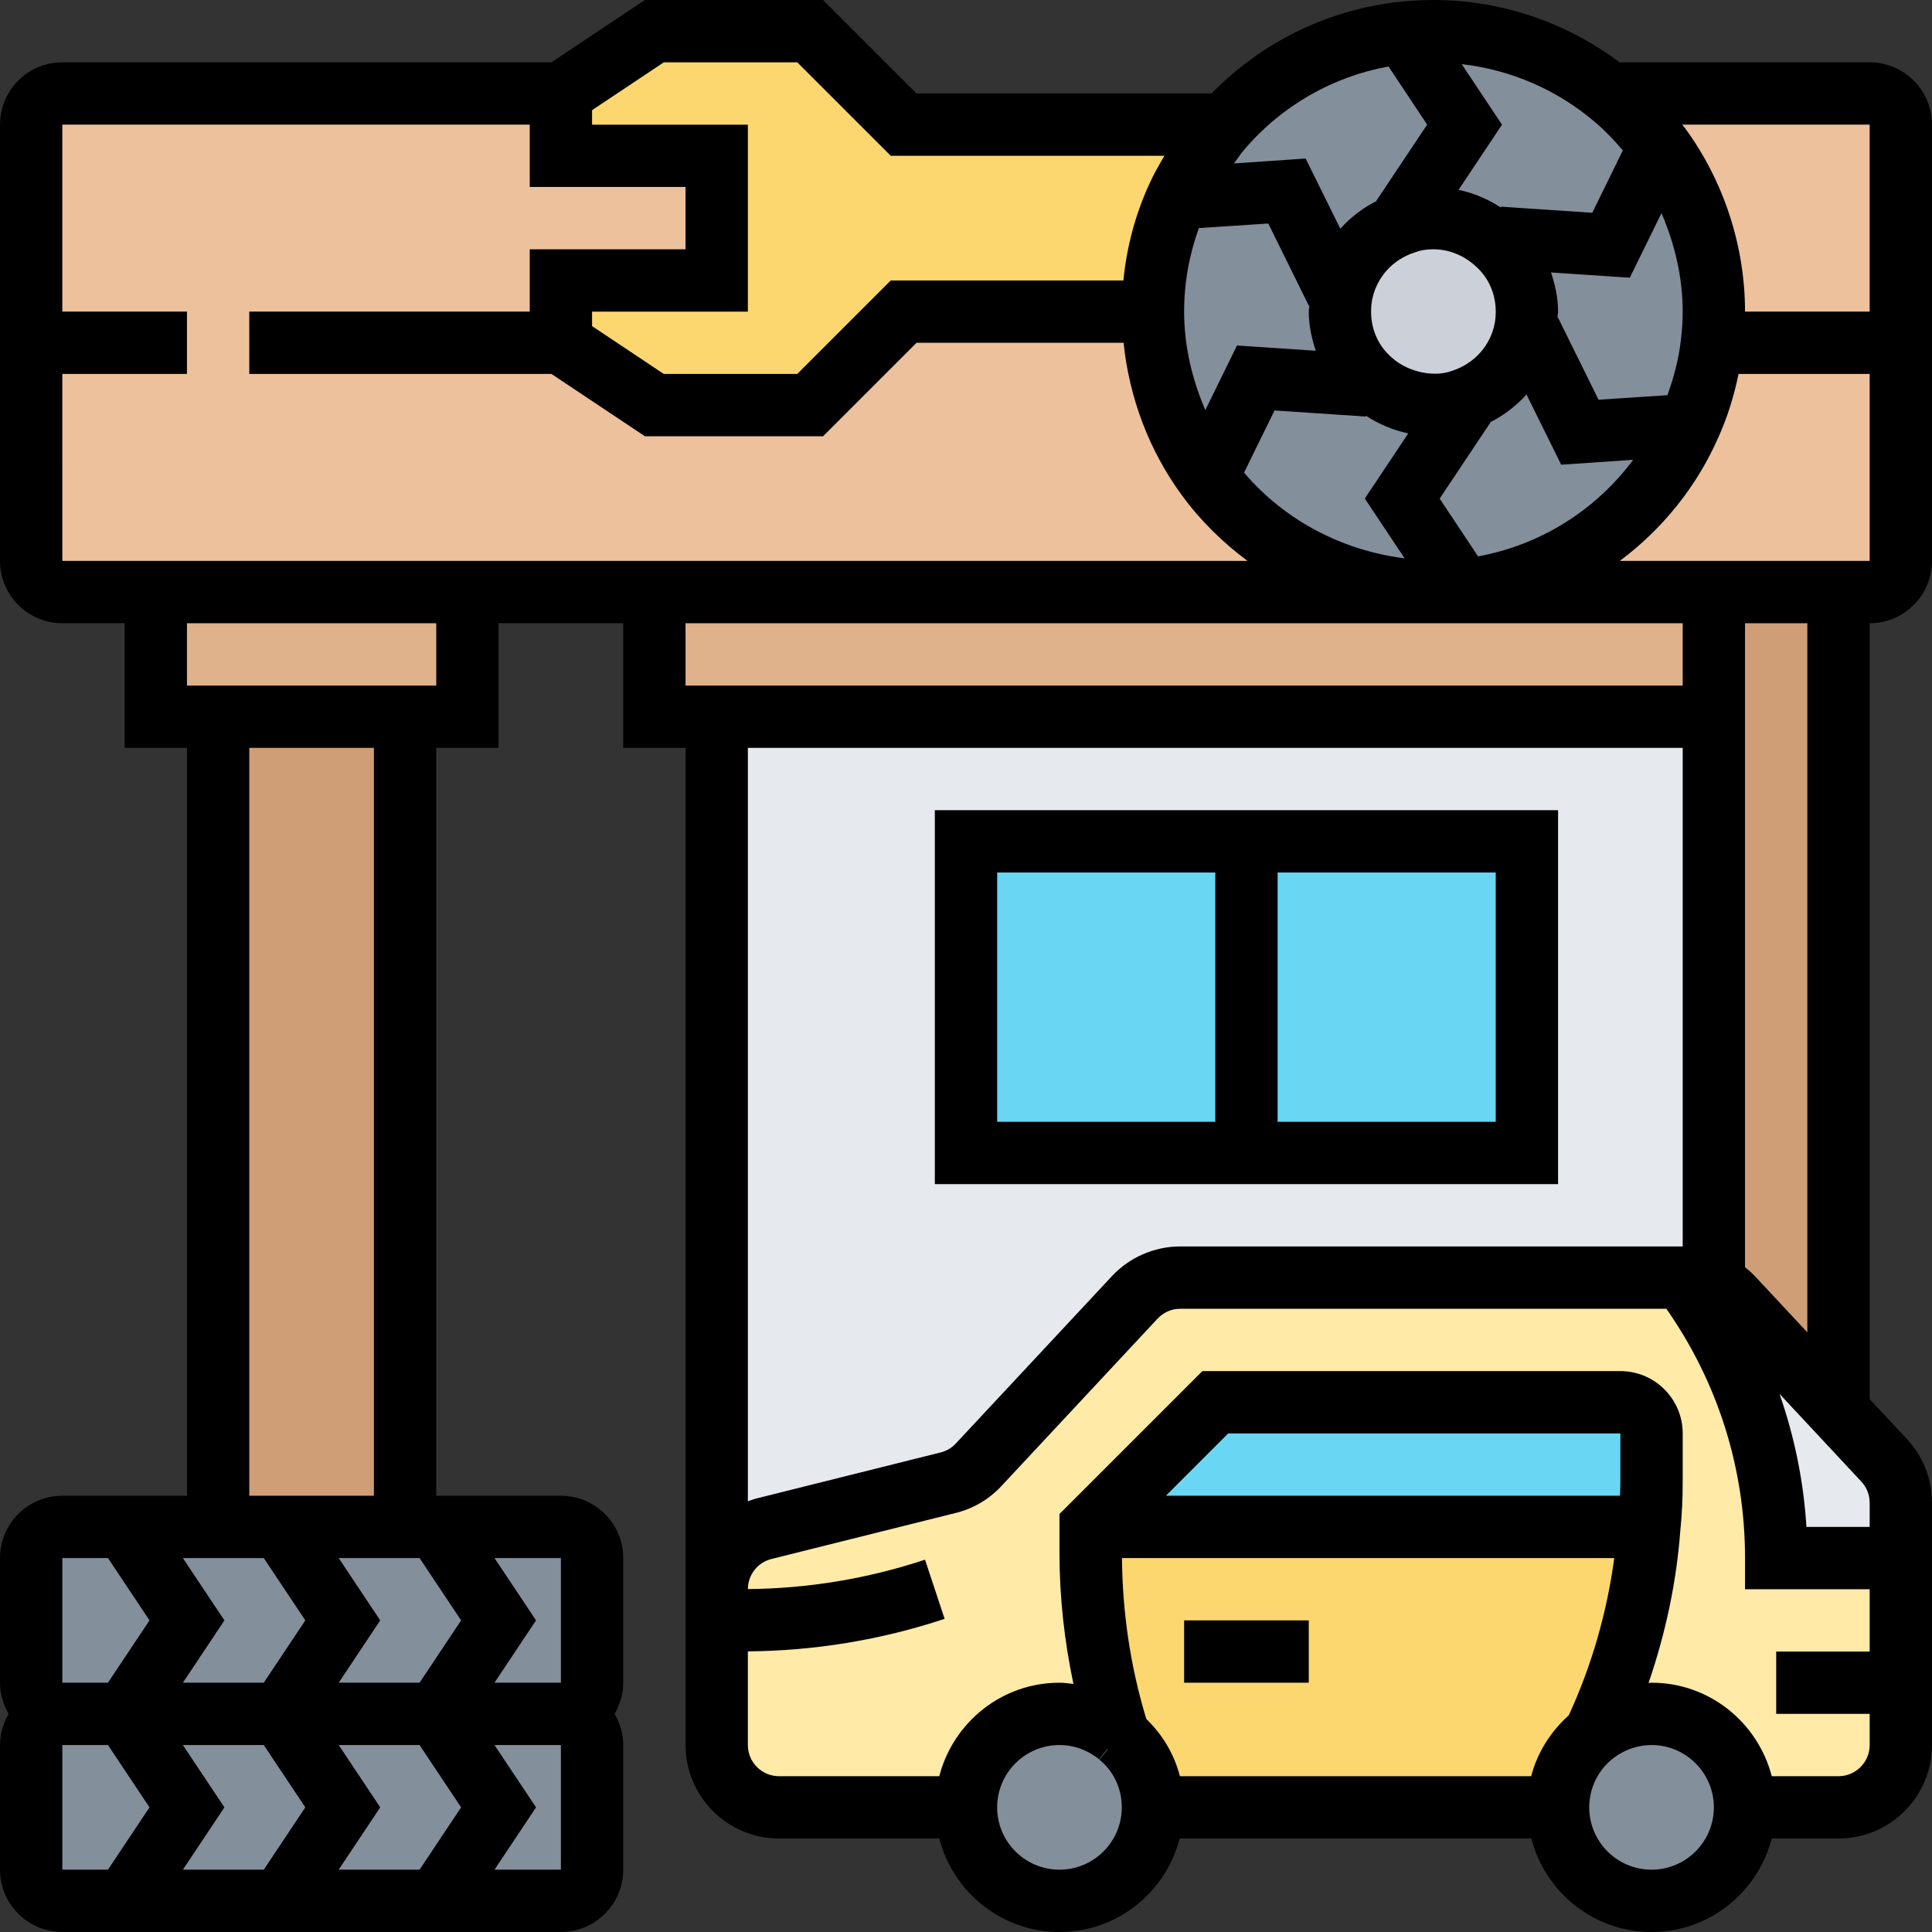 <svg height="496pt" viewBox="0 0 496 496" width="496pt" xmlns="http://www.w3.org/2000/svg"><rect x="0" y="0" width="496" height="496" fill="#333333" stroke="none"/><path d="m472 152h-448c-8.84 0-16-7.16-16-16v-96c0-8.84 7.16-16 16-16h448c8.84 0 16 7.16 16 16v96c0 8.84-7.16 16-16 16zm0 0" fill="#ecc19c"/><path d="m104 184v208h-48v-208zm0 0" fill="#cf9e76"/><path d="m472 152v208l-1.199 1.121-26.082-28c-2.641-2.883-6.238-4.641-10-5.043l5.281-.078v-176zm0 0" fill="#cf9e76"/><path d="m440 184v144l-5.281.078c-.559-.078-1.117-.078-1.68-.078h-130.078c-4.402 0-8.641 1.84-11.68 5.121l-40.082 42.957c-2.078 2.242-4.801 3.844-7.758 4.562l-47.363 11.84c-7.117 1.758-12.078 8.16-12.078 15.52v-224zm0 0" fill="#e6e9ed"/><path d="m440 152v32h-272v-32zm0 0" fill="#dfb28b"/><path d="m120 152v32h-80v-32zm0 0" fill="#dfb28b"/><path d="m302.16 50.961c-4 8.879-6.16 18.719-6.16 29.039h-64l-24 24h-40l-24-16v-16h40v-32h-40v-16l24-16h40l24 24h80l1.359 1.199c-4.559 5.281-8.398 11.281-11.199 17.762zm0 0" fill="#fcd770"/><path d="m488 432v16c0 8.801-7.199 16-16 16h-24c0-13.281-10.719-24-24-24-5.441 0-10.48 1.84-14.48 4.879 7.84-16.641 12.559-34.559 13.922-52.879.398-3.922.559-7.84.559-11.762v-12.238c0-4.398-3.602-8-8-8h-104l-32 32v6.719c0 15.84 2.398 31.602 7.199 46.723-4.16-3.363-9.438-5.441-15.199-5.441-13.281 0-24 10.719-24 24h-48c-8.801 0-16-7.199-16-16v-40c0-7.359 4.961-13.762 12.078-15.52l47.363-11.84c2.957-.719 5.68-2.32 7.758-4.562l40.082-42.957c3.039-3.281 7.277-5.121 11.68-5.121h129.039c15.602 20.801 24 46 24 72h32zm0 0" fill="#ffeaa7"/><path d="m488 385.84v14.16h-32c0-26-8.398-51.199-24-72h1.039c.562 0 1.121 0 1.68.078 3.762.402 7.359 2.16 10 5.043l26.082 28 12.879 13.758c2.801 2.961 4.32 6.883 4.32 10.961zm0 0" fill="#e6e9ed"/><path d="m424 440c13.281 0 24 10.719 24 24s-10.719 24-24 24-24-10.719-24-24c0-7.84 3.762-14.801 9.52-19.121 4-3.039 9.039-4.879 14.48-4.879zm0 0" fill="#838f9b"/><path d="m424 368v12.238c0 3.922-.16 7.84-.559 11.762h-143.441l32-32h104c4.398 0 8 3.602 8 8zm0 0" fill="#69d6f4"/><path d="m280 392h143.441c-1.363 18.32-6.082 36.238-13.922 52.879-5.758 4.32-9.52 11.281-9.52 19.121h-104c0-7.441-3.359-14.16-8.719-18.48l-.082-.078c-4.801-15.121-7.199-30.883-7.199-46.723zm0 0" fill="#fcd770"/><path d="m320 216h72v80h-72zm0 0" fill="#69d6f4"/><path d="m426.078 37.52c-3.277-4.48-7.039-8.559-11.277-12.16-12.562-10.801-28.961-17.359-46.801-17.359-2.559 0-5.121.16-7.68.398-18.719 2-35.359 11.203-46.961 24.801-4.559 5.281-8.398 11.281-11.199 17.762-4 8.879-6.16 18.719-6.16 29.039 0 15.84 5.199 30.641 13.922 42.48 13.039 17.918 34.238 29.52 58.078 29.52 2.559 0 5.121-.16 7.68-.398 26.082-2.801 48-19.441 58.16-42.562 2.961-6.559 4.879-13.68 5.68-21.117.32-2.641.48-5.281.48-7.922 0-15.84-5.199-30.641-13.922-42.48zm0 0" fill="#838f9b"/><path d="m392 80c0 1.68-.16 3.281-.48 4.879-1.758 8.402-7.918 15.281-16 17.84-2.32.883-4.879 1.281-7.52 1.281-6.078 0-11.602-2.32-15.84-6.078-5.039-4.32-8.16-10.723-8.16-17.922 0-1.68.16-3.281.48-4.879 1.758-8.402 7.918-15.281 16-17.84 2.32-.883 4.879-1.281 7.52-1.281 6.078 0 11.602 2.32 15.84 6.078 5.039 4.32 8.16 10.723 8.16 17.922zm0 0" fill="#ccd1d9"/><path d="m248 216h72v80h-72zm0 0" fill="#69d6f4"/><g fill="#838f9b"><path d="m287.281 445.52c5.359 4.32 8.719 11.039 8.719 18.48 0 13.281-10.719 24-24 24s-24-10.719-24-24 10.719-24 24-24c5.762 0 11.039 2.078 15.199 5.441zm0 0"/><path d="m152 448v32c0 4.398-3.602 8-8 8h-32l16-24-16-24h32c4.398 0 8 3.602 8 8zm0 0"/><path d="m152 400v32c0 4.398-3.602 8-8 8h-32l16-24-16-24h32c4.398 0 8 3.602 8 8zm0 0"/><path d="m112 392 16 24-16 24h-40l16-24-16-24zm0 0"/><path d="m112 440 16 24-16 24h-40l16-24-16-24zm0 0"/><path d="m72 392 16 24-16 24h-40l16-24-16-24zm0 0"/><path d="m72 440 16 24-16 24h-40l16-24-16-24zm0 0"/><path d="m32 392 16 24-16 24h-16c-4.398 0-8-3.602-8-8v-32c0-4.398 3.602-8 8-8zm0 0"/><path d="m32 440 16 24-16 24h-16c-4.398 0-8-3.602-8-8v-32c0-4.398 3.602-8 8-8zm0 0"/></g><path d="m304 416h32v16h-32zm0 0"/><path d="m496 144v-112c0-8.824-7.176-16-16-16h-64v.145c-13.801-10.41-30.641-16.145-48-16.145-2.816 0-5.617.168-8.527.449-18.535 1.977-35.52 10.328-48.441 23.551h-75.719l-24-24h-45.738l-24 16h-125.574c-8.824 0-16 7.176-16 16v112c0 8.824 7.176 16 16 16h16v32h16v192h-32c-8.824 0-16 7.176-16 16v32c0 2.93.848 5.641 2.223 8-1.375 2.359-2.223 5.07-2.223 8v32c0 8.824 7.176 16 16 16h128c8.824 0 16-7.176 16-16v-32c0-2.93-.848-5.641-2.223-8 1.375-2.359 2.223-5.07 2.223-8v-32c0-8.824-7.176-16-16-16h-32v-192h16v-32h32v32h16v256c0 13.23 10.77 24 24 24h41.137c3.574 13.77 15.992 24 30.863 24s27.289-10.23 30.863-24h90.273c3.574 13.77 15.992 24 30.863 24s27.289-10.23 30.863-24h17.137c13.23 0 24-10.77 24-24v-62.16c0-6.168-2.312-12.016-6.48-16.434l-9.52-10.199v-199.207c8.824 0 16-7.176 16-16zm-80.145 0c10.848-8.113 19.672-18.93 25.281-31.68 2.336-5.191 4.055-10.68 5.191-16.32h33.672v48zm62.008 236.375c1.375 1.457 2.137 3.402 2.137 5.465v6.16h-16.238c-.723-11.762-3.09-23.207-6.906-34.152zm-152.262-322.992 10.43 21.129.121-.055c-.023.512-.152 1.008-.152 1.543 0 3.488.727 6.832 1.801 10.047l-20.227-1.344-8.133 16.578c-3.434-7.969-5.441-16.562-5.441-25.281 0-7.441 1.312-14.602 3.785-21.441zm1.613 47.992 23.457 1.57.016-.211c3.336 2.176 7 3.723 10.855 4.531l-11.152 16.727 10.211 15.336c-15.938-1.969-30.746-9.695-41.219-21.984zm36.105-40.613c1.32-.504 2.895-.762 4.68-.762 3.832 0 7.574 1.449 10.535 4.07l.098.082c3.465 2.969 5.367 7.176 5.367 11.848 0 1.145-.105 2.223-.305 3.23-1.176 5.617-5.238 10.168-11.016 12.008-4.168 1.562-10.84.57-15.312-3.391-3.465-2.969-5.367-7.176-5.367-11.848 0-1.145.105-2.223.305-3.23 1.184-5.617 5.238-10.168 11.016-12.008zm63.23-10.043c3.441 7.969 5.449 16.562 5.449 25.281 0 2.32-.145 4.641-.434 7.062-.543 5.008-1.824 9.77-3.488 14.395l-17.68 1.168-10.43-21.129-.121.055c.023-.52.152-1.016.152-1.551 0-3.488-.727-6.832-1.801-10.047l20.227 1.344zm-34.656 46.555 8.914 18.031 18.48-1.266c-9.609 12.945-23.824 21.883-39.824 24.801l-9.855-14.832 13.047-19.566-.062-.043c3.527-1.789 6.688-4.199 9.301-7.125zm88.105-21.273h-32c0-16.887-5.496-33.648-15.473-47.199-.199-.281-.449-.52-.656-.801h48.129zm-63.367-41.383-7.848 16.008-23.457-1.57-.016.219c-3.336-2.176-7-3.723-10.855-4.539l11.152-16.727-10.344-15.543c12.621 1.445 24.605 6.605 34.352 14.992 2.527 2.145 4.832 4.59 7.016 7.16zm-60.152-21.547 9.91 14.922-13.047 19.566.062.043c-3.527 1.789-6.688 4.191-9.301 7.125l-8.914-18.031-18.391 1.266c.887-1.184 1.664-2.426 2.648-3.562 9.613-11.277 22.672-18.711 37.031-21.328zm-204.48 11.211 18.426-12.281h34.262l24 24h70.234c-1.457 2.52-2.922 5.047-4.066 7.68-3.465 7.703-5.617 15.863-6.449 24.32h-59.727l-24 24h-34.266l-18.414-12.281v-3.719h40v-48h-40zm-136 67.719h32v-16h-32v-48h120v16h40v16h-40v16h-72v16h77.574l24 16h45.738l24-24h53.145c1.445 14.121 6.613 27.809 14.992 39.176 4.742 6.52 10.488 12.098 16.824 16.824h-304.273zm91.719 304 10.664 16-10.664 16h-20.766l10.664-16-10.664-16zm10.664 64-10.664 16h-20.766l10.664-16-10.664-16h20.766zm-50.664-16 10.664 16-10.664 16h-20.766l10.664-16-10.664-16zm0-48 10.664 16-10.664 16h-20.766l10.664-16-10.664-16zm-51.719 0h11.719l10.664 16-10.664 16h-11.719zm0 48h11.719l10.664 16-10.664 16h-11.719zm128 32h-17.047l10.664-16-10.664-16h17.047zm0-48h-17.047l10.664-16-10.664-16h17.047zm-48-48h-32v-192h32zm16-208h-64v-16h64zm320-16v16h-256v-16zm0 32v128h-129.039c-6.617 0-13.016 2.801-17.527 7.656l-40.09 42.977c-1.016 1.094-2.367 1.887-3.84 2.246l-47.352 11.832c-.746.184-1.434.48-2.152.73v-193.441zm-160 288c-8.824 0-16-7.176-16-16s7.176-16 16-16c4.664 0 8.113 1.992 10.176 3.664l2.023-2.512.191-.055-2.145 2.656c3.656 2.941 5.754 7.406 5.754 12.246 0 8.824-7.176 16-16 16zm144-99.762c0 1.305-.047 2.523-.09 3.762h-116.598l16-16h100.688zm-22.902 75.762h-90.188c-1.43-5.625-4.43-10.633-8.613-14.688-4.059-13.328-6.129-27.215-6.25-41.312h126.387c-1.891 13.953-5.754 27.496-11.68 40.367-4.676 4.191-8.082 9.586-9.656 15.633zm30.902 24c-8.824 0-16-7.176-16-16 0-5 2.359-9.754 6.359-12.754 2.77-2.086 6.184-3.246 9.641-3.246 8.824 0 16 7.176 16 16s-7.176 16-16 16zm48-24h-17.137c-3.574-13.77-15.992-24-30.863-24-.258 0-.512.055-.77.062 4.371-12.727 7.176-25.871 8.168-39.23.41-3.945.602-8.047.602-12.594v-12.238c0-8.824-7.176-16-16-16h-107.312l-36.688 36.688v10.031c0 11.371 1.266 22.602 3.586 33.594-1.195-.137-2.387-.312-3.586-.312-14.871 0-27.289 10.23-30.863 24h-41.137c-4.414 0-8-3.586-8-8v-24.047c17.121-.137 34.113-2.914 50.512-8.352l-5.031-15.188c-14.785 4.906-30.082 7.41-45.473 7.547.023-3.664 2.48-6.832 6.008-7.715l47.312-11.82c4.496-1.098 8.551-3.48 11.727-6.875l40.09-42.977c1.512-1.645 3.633-2.574 5.816-2.574h124.848c13.176 18.855 20.191 40.871 20.191 64v8h32v16h-24v16h24v8c0 4.414-3.586 8-8 8zm-8-113.945-13.391-14.352c-.801-.871-1.699-1.633-2.609-2.367v-165.336h16zm0 0"/><path d="m400 208h-160v96h160zm-144 16h56v64h-56zm128 64h-56v-64h56zm0 0"/></svg>